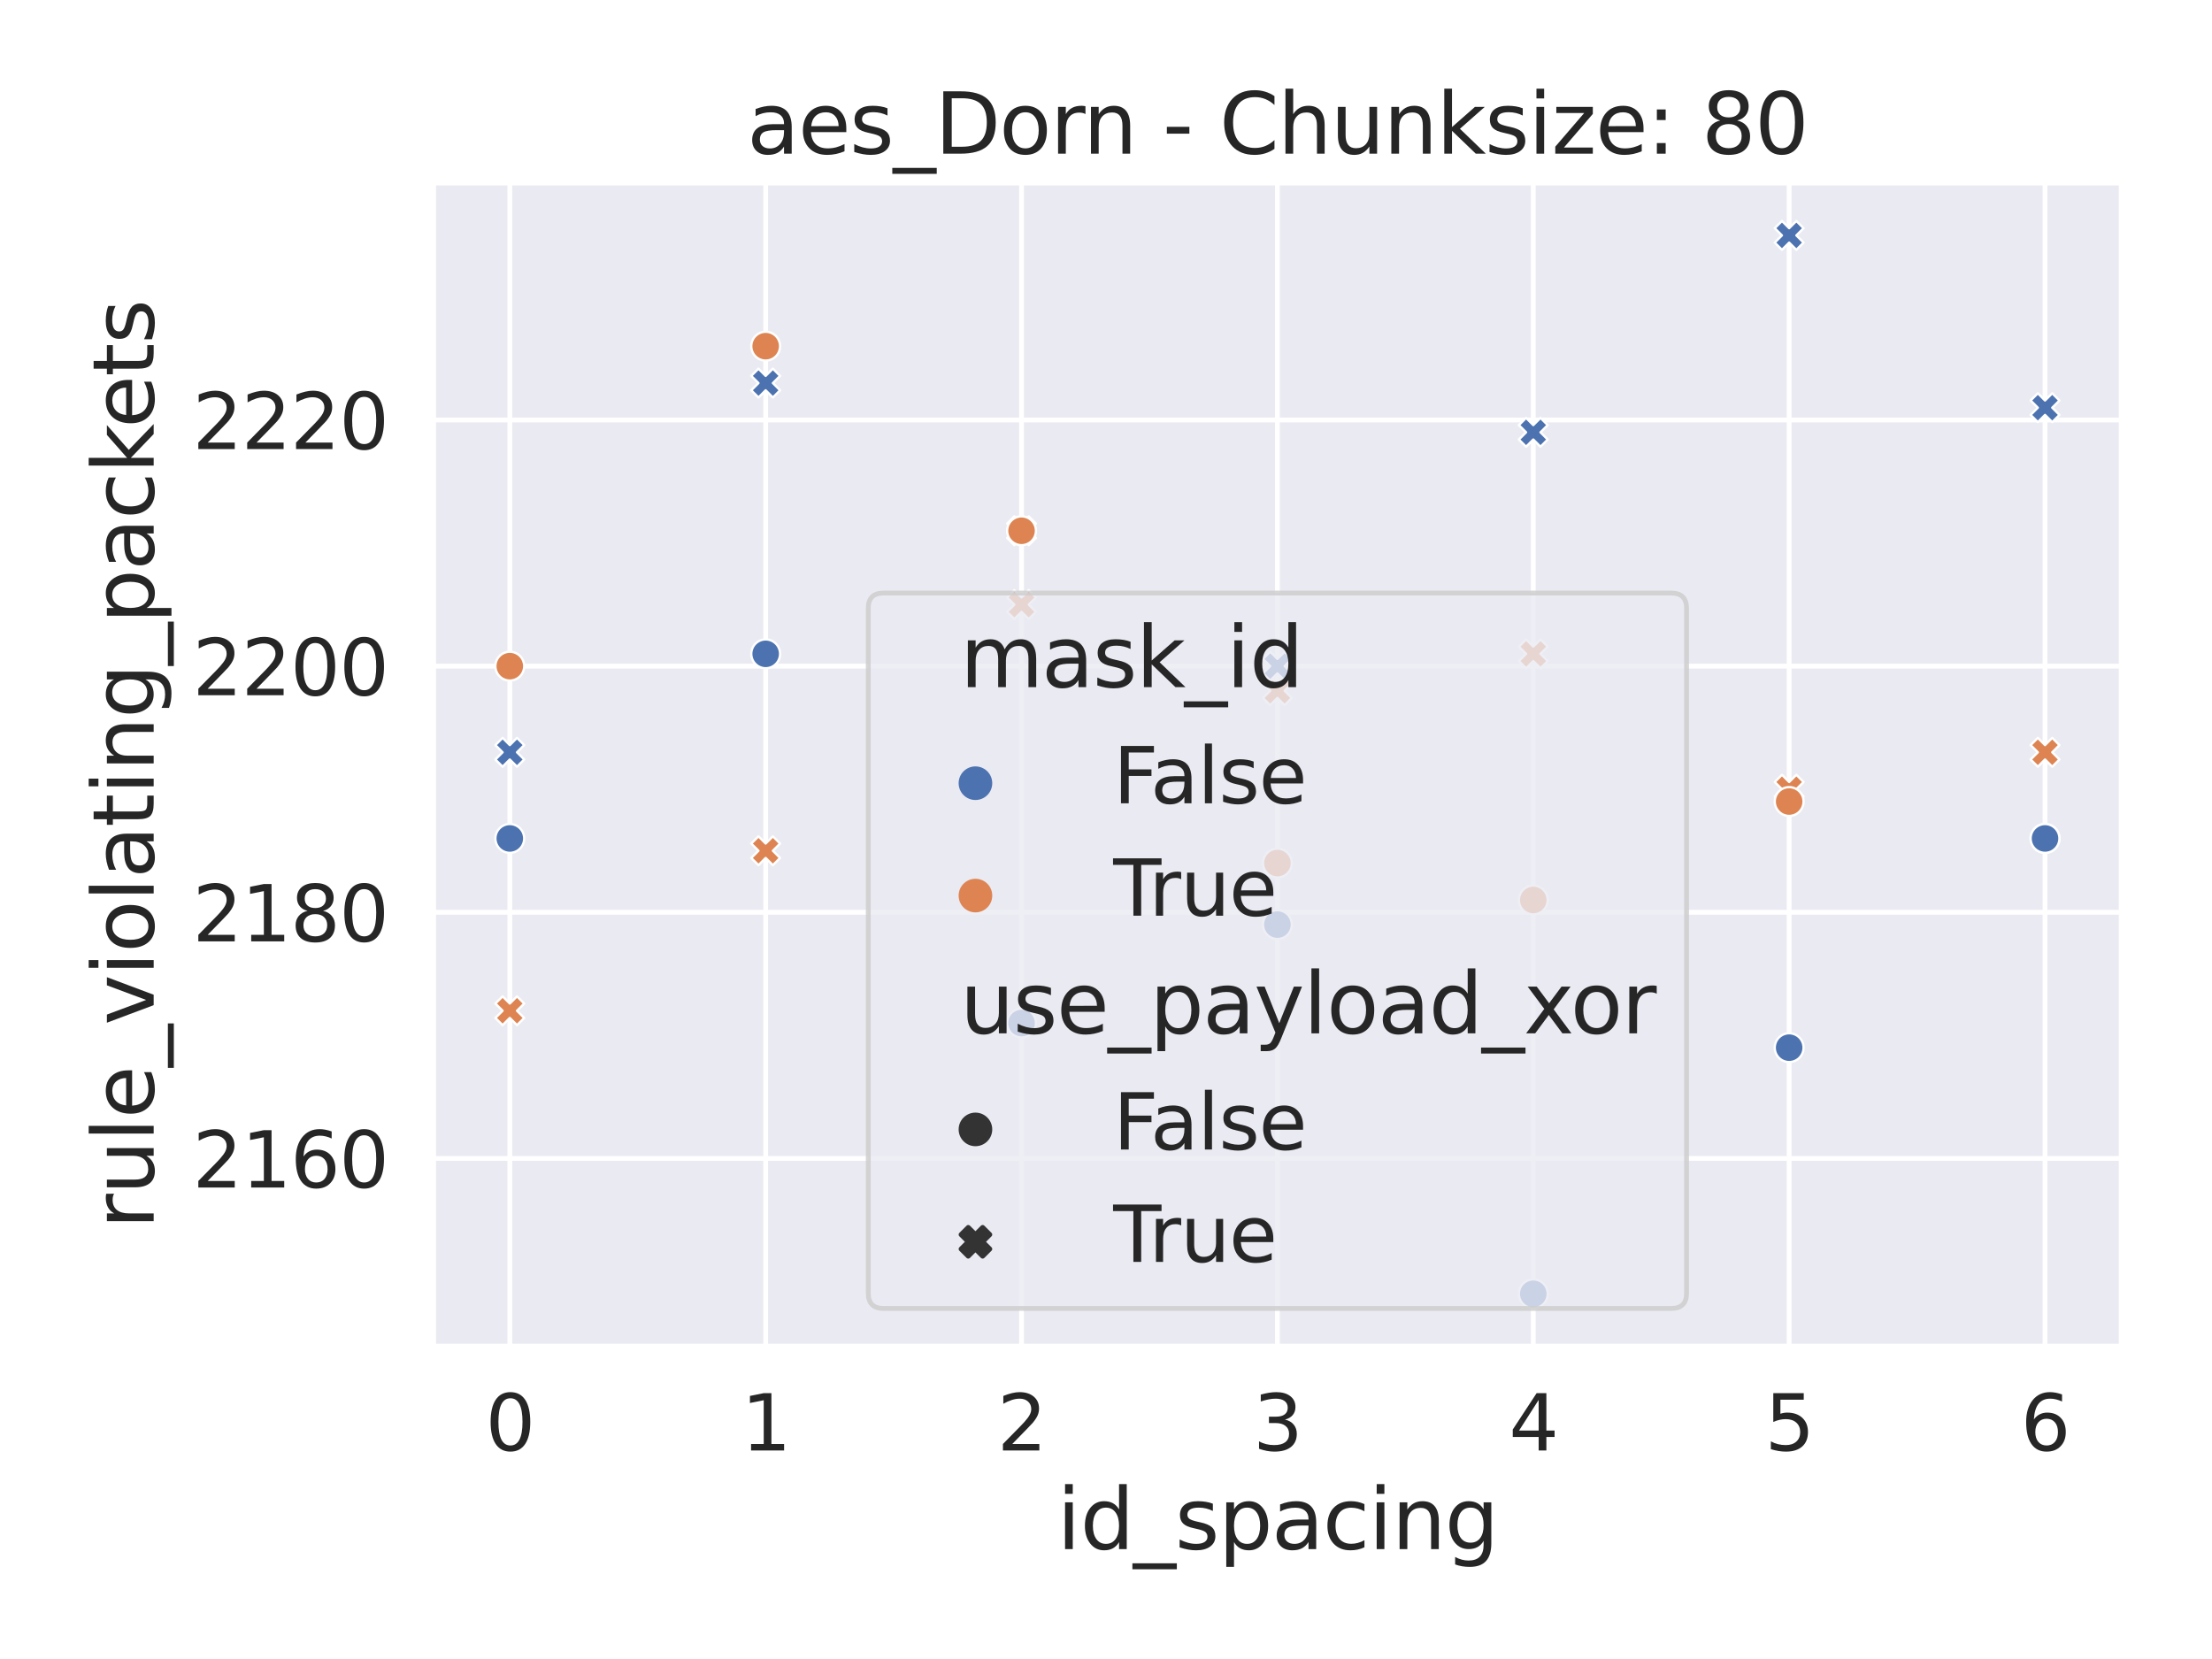 <?xml version="1.0" encoding="utf-8" standalone="no"?>
<!DOCTYPE svg PUBLIC "-//W3C//DTD SVG 1.1//EN"
  "http://www.w3.org/Graphics/SVG/1.1/DTD/svg11.dtd">
<svg xmlns:xlink="http://www.w3.org/1999/xlink" width="460.8pt" height="345.6pt" viewBox="0 0 460.8 345.6" xmlns="http://www.w3.org/2000/svg" version="1.1">
 <defs>
  <style type="text/css">*{stroke-linejoin: round; stroke-linecap: butt}</style>
 </defs>
 <g id="figure_1">
  <g id="patch_1">
   <path d="M 0 345.6 
L 460.8 345.6 
L 460.8 0 
L 0 0 
z
" style="fill: #ffffff"/>
  </g>
  <g id="axes_1">
   <g id="patch_2">
    <path d="M 90.209 280.548 
L 442.008 280.548 
L 442.008 38.013 
L 90.209 38.013 
z
" style="fill: #eaeaf2"/>
   </g>
   <g id="matplotlib.axis_1">
    <g id="xtick_1">
     <g id="line2d_1">
      <path d="M 106.2 280.548 
L 106.2 38.013 
" clip-path="url(#ped8fccaa23)" style="fill: none; stroke: #ffffff; stroke-linecap: round"/>
     </g>
     <g id="text_1">
      <!-- 0 -->
      <g style="fill: #262626" transform="translate(101.125 302.167) scale(0.16 -0.16)">
       <defs>
        <path id="DejaVuSans-30" d="M 2034 4250 
Q 1547 4250 1301 3770 
Q 1056 3291 1056 2328 
Q 1056 1369 1301 889 
Q 1547 409 2034 409 
Q 2525 409 2770 889 
Q 3016 1369 3016 2328 
Q 3016 3291 2770 3770 
Q 2525 4250 2034 4250 
z
M 2034 4750 
Q 2819 4750 3233 4129 
Q 3647 3509 3647 2328 
Q 3647 1150 3233 529 
Q 2819 -91 2034 -91 
Q 1250 -91 836 529 
Q 422 1150 422 2328 
Q 422 3509 836 4129 
Q 1250 4750 2034 4750 
z
" transform="scale(0.016)"/>
       </defs>
       <use xlink:href="#DejaVuSans-30"/>
      </g>
     </g>
    </g>
    <g id="xtick_2">
     <g id="line2d_2">
      <path d="M 159.502 280.548 
L 159.502 38.013 
" clip-path="url(#ped8fccaa23)" style="fill: none; stroke: #ffffff; stroke-linecap: round"/>
     </g>
     <g id="text_2">
      <!-- 1 -->
      <g style="fill: #262626" transform="translate(154.428 302.167) scale(0.16 -0.16)">
       <defs>
        <path id="DejaVuSans-31" d="M 794 531 
L 1825 531 
L 1825 4091 
L 703 3866 
L 703 4441 
L 1819 4666 
L 2450 4666 
L 2450 531 
L 3481 531 
L 3481 0 
L 794 0 
L 794 531 
z
" transform="scale(0.016)"/>
       </defs>
       <use xlink:href="#DejaVuSans-31"/>
      </g>
     </g>
    </g>
    <g id="xtick_3">
     <g id="line2d_3">
      <path d="M 212.805 280.548 
L 212.805 38.013 
" clip-path="url(#ped8fccaa23)" style="fill: none; stroke: #ffffff; stroke-linecap: round"/>
     </g>
     <g id="text_3">
      <!-- 2 -->
      <g style="fill: #262626" transform="translate(207.731 302.167) scale(0.16 -0.16)">
       <defs>
        <path id="DejaVuSans-32" d="M 1228 531 
L 3431 531 
L 3431 0 
L 469 0 
L 469 531 
Q 828 903 1448 1529 
Q 2069 2156 2228 2338 
Q 2531 2678 2651 2914 
Q 2772 3150 2772 3378 
Q 2772 3750 2511 3984 
Q 2250 4219 1831 4219 
Q 1534 4219 1204 4116 
Q 875 4013 500 3803 
L 500 4441 
Q 881 4594 1212 4672 
Q 1544 4750 1819 4750 
Q 2544 4750 2975 4387 
Q 3406 4025 3406 3419 
Q 3406 3131 3298 2873 
Q 3191 2616 2906 2266 
Q 2828 2175 2409 1742 
Q 1991 1309 1228 531 
z
" transform="scale(0.016)"/>
       </defs>
       <use xlink:href="#DejaVuSans-32"/>
      </g>
     </g>
    </g>
    <g id="xtick_4">
     <g id="line2d_4">
      <path d="M 266.108 280.548 
L 266.108 38.013 
" clip-path="url(#ped8fccaa23)" style="fill: none; stroke: #ffffff; stroke-linecap: round"/>
     </g>
     <g id="text_4">
      <!-- 3 -->
      <g style="fill: #262626" transform="translate(261.034 302.167) scale(0.16 -0.16)">
       <defs>
        <path id="DejaVuSans-33" d="M 2597 2516 
Q 3050 2419 3304 2112 
Q 3559 1806 3559 1356 
Q 3559 666 3084 287 
Q 2609 -91 1734 -91 
Q 1441 -91 1130 -33 
Q 819 25 488 141 
L 488 750 
Q 750 597 1062 519 
Q 1375 441 1716 441 
Q 2309 441 2620 675 
Q 2931 909 2931 1356 
Q 2931 1769 2642 2001 
Q 2353 2234 1838 2234 
L 1294 2234 
L 1294 2753 
L 1863 2753 
Q 2328 2753 2575 2939 
Q 2822 3125 2822 3475 
Q 2822 3834 2567 4026 
Q 2313 4219 1838 4219 
Q 1578 4219 1281 4162 
Q 984 4106 628 3988 
L 628 4550 
Q 988 4650 1302 4700 
Q 1616 4750 1894 4750 
Q 2613 4750 3031 4423 
Q 3450 4097 3450 3541 
Q 3450 3153 3228 2886 
Q 3006 2619 2597 2516 
z
" transform="scale(0.016)"/>
       </defs>
       <use xlink:href="#DejaVuSans-33"/>
      </g>
     </g>
    </g>
    <g id="xtick_5">
     <g id="line2d_5">
      <path d="M 319.411 280.548 
L 319.411 38.013 
" clip-path="url(#ped8fccaa23)" style="fill: none; stroke: #ffffff; stroke-linecap: round"/>
     </g>
     <g id="text_5">
      <!-- 4 -->
      <g style="fill: #262626" transform="translate(314.337 302.167) scale(0.16 -0.16)">
       <defs>
        <path id="DejaVuSans-34" d="M 2419 4116 
L 825 1625 
L 2419 1625 
L 2419 4116 
z
M 2253 4666 
L 3047 4666 
L 3047 1625 
L 3713 1625 
L 3713 1100 
L 3047 1100 
L 3047 0 
L 2419 0 
L 2419 1100 
L 313 1100 
L 313 1709 
L 2253 4666 
z
" transform="scale(0.016)"/>
       </defs>
       <use xlink:href="#DejaVuSans-34"/>
      </g>
     </g>
    </g>
    <g id="xtick_6">
     <g id="line2d_6">
      <path d="M 372.714 280.548 
L 372.714 38.013 
" clip-path="url(#ped8fccaa23)" style="fill: none; stroke: #ffffff; stroke-linecap: round"/>
     </g>
     <g id="text_6">
      <!-- 5 -->
      <g style="fill: #262626" transform="translate(367.64 302.167) scale(0.16 -0.16)">
       <defs>
        <path id="DejaVuSans-35" d="M 691 4666 
L 3169 4666 
L 3169 4134 
L 1269 4134 
L 1269 2991 
Q 1406 3038 1543 3061 
Q 1681 3084 1819 3084 
Q 2600 3084 3056 2656 
Q 3513 2228 3513 1497 
Q 3513 744 3044 326 
Q 2575 -91 1722 -91 
Q 1428 -91 1123 -41 
Q 819 9 494 109 
L 494 744 
Q 775 591 1075 516 
Q 1375 441 1709 441 
Q 2250 441 2565 725 
Q 2881 1009 2881 1497 
Q 2881 1984 2565 2268 
Q 2250 2553 1709 2553 
Q 1456 2553 1204 2497 
Q 953 2441 691 2322 
L 691 4666 
z
" transform="scale(0.016)"/>
       </defs>
       <use xlink:href="#DejaVuSans-35"/>
      </g>
     </g>
    </g>
    <g id="xtick_7">
     <g id="line2d_7">
      <path d="M 426.017 280.548 
L 426.017 38.013 
" clip-path="url(#ped8fccaa23)" style="fill: none; stroke: #ffffff; stroke-linecap: round"/>
     </g>
     <g id="text_7">
      <!-- 6 -->
      <g style="fill: #262626" transform="translate(420.943 302.167) scale(0.16 -0.16)">
       <defs>
        <path id="DejaVuSans-36" d="M 2113 2584 
Q 1688 2584 1439 2293 
Q 1191 2003 1191 1497 
Q 1191 994 1439 701 
Q 1688 409 2113 409 
Q 2538 409 2786 701 
Q 3034 994 3034 1497 
Q 3034 2003 2786 2293 
Q 2538 2584 2113 2584 
z
M 3366 4563 
L 3366 3988 
Q 3128 4100 2886 4159 
Q 2644 4219 2406 4219 
Q 1781 4219 1451 3797 
Q 1122 3375 1075 2522 
Q 1259 2794 1537 2939 
Q 1816 3084 2150 3084 
Q 2853 3084 3261 2657 
Q 3669 2231 3669 1497 
Q 3669 778 3244 343 
Q 2819 -91 2113 -91 
Q 1303 -91 875 529 
Q 447 1150 447 2328 
Q 447 3434 972 4092 
Q 1497 4750 2381 4750 
Q 2619 4750 2861 4703 
Q 3103 4656 3366 4563 
z
" transform="scale(0.016)"/>
       </defs>
       <use xlink:href="#DejaVuSans-36"/>
      </g>
     </g>
    </g>
    <g id="text_8">
     <!-- id_spacing -->
     <g style="fill: #262626" transform="translate(220.194 322.705) scale(0.174 -0.174)">
      <defs>
       <path id="DejaVuSans-69" d="M 603 3500 
L 1178 3500 
L 1178 0 
L 603 0 
L 603 3500 
z
M 603 4863 
L 1178 4863 
L 1178 4134 
L 603 4134 
L 603 4863 
z
" transform="scale(0.016)"/>
       <path id="DejaVuSans-64" d="M 2906 2969 
L 2906 4863 
L 3481 4863 
L 3481 0 
L 2906 0 
L 2906 525 
Q 2725 213 2448 61 
Q 2172 -91 1784 -91 
Q 1150 -91 751 415 
Q 353 922 353 1747 
Q 353 2572 751 3078 
Q 1150 3584 1784 3584 
Q 2172 3584 2448 3432 
Q 2725 3281 2906 2969 
z
M 947 1747 
Q 947 1113 1208 752 
Q 1469 391 1925 391 
Q 2381 391 2643 752 
Q 2906 1113 2906 1747 
Q 2906 2381 2643 2742 
Q 2381 3103 1925 3103 
Q 1469 3103 1208 2742 
Q 947 2381 947 1747 
z
" transform="scale(0.016)"/>
       <path id="DejaVuSans-5f" d="M 3263 -1063 
L 3263 -1509 
L -63 -1509 
L -63 -1063 
L 3263 -1063 
z
" transform="scale(0.016)"/>
       <path id="DejaVuSans-73" d="M 2834 3397 
L 2834 2853 
Q 2591 2978 2328 3040 
Q 2066 3103 1784 3103 
Q 1356 3103 1142 2972 
Q 928 2841 928 2578 
Q 928 2378 1081 2264 
Q 1234 2150 1697 2047 
L 1894 2003 
Q 2506 1872 2764 1633 
Q 3022 1394 3022 966 
Q 3022 478 2636 193 
Q 2250 -91 1575 -91 
Q 1294 -91 989 -36 
Q 684 19 347 128 
L 347 722 
Q 666 556 975 473 
Q 1284 391 1588 391 
Q 1994 391 2212 530 
Q 2431 669 2431 922 
Q 2431 1156 2273 1281 
Q 2116 1406 1581 1522 
L 1381 1569 
Q 847 1681 609 1914 
Q 372 2147 372 2553 
Q 372 3047 722 3315 
Q 1072 3584 1716 3584 
Q 2034 3584 2315 3537 
Q 2597 3491 2834 3397 
z
" transform="scale(0.016)"/>
       <path id="DejaVuSans-70" d="M 1159 525 
L 1159 -1331 
L 581 -1331 
L 581 3500 
L 1159 3500 
L 1159 2969 
Q 1341 3281 1617 3432 
Q 1894 3584 2278 3584 
Q 2916 3584 3314 3078 
Q 3713 2572 3713 1747 
Q 3713 922 3314 415 
Q 2916 -91 2278 -91 
Q 1894 -91 1617 61 
Q 1341 213 1159 525 
z
M 3116 1747 
Q 3116 2381 2855 2742 
Q 2594 3103 2138 3103 
Q 1681 3103 1420 2742 
Q 1159 2381 1159 1747 
Q 1159 1113 1420 752 
Q 1681 391 2138 391 
Q 2594 391 2855 752 
Q 3116 1113 3116 1747 
z
" transform="scale(0.016)"/>
       <path id="DejaVuSans-61" d="M 2194 1759 
Q 1497 1759 1228 1600 
Q 959 1441 959 1056 
Q 959 750 1161 570 
Q 1363 391 1709 391 
Q 2188 391 2477 730 
Q 2766 1069 2766 1631 
L 2766 1759 
L 2194 1759 
z
M 3341 1997 
L 3341 0 
L 2766 0 
L 2766 531 
Q 2569 213 2275 61 
Q 1981 -91 1556 -91 
Q 1019 -91 701 211 
Q 384 513 384 1019 
Q 384 1609 779 1909 
Q 1175 2209 1959 2209 
L 2766 2209 
L 2766 2266 
Q 2766 2663 2505 2880 
Q 2244 3097 1772 3097 
Q 1472 3097 1187 3025 
Q 903 2953 641 2809 
L 641 3341 
Q 956 3463 1253 3523 
Q 1550 3584 1831 3584 
Q 2591 3584 2966 3190 
Q 3341 2797 3341 1997 
z
" transform="scale(0.016)"/>
       <path id="DejaVuSans-63" d="M 3122 3366 
L 3122 2828 
Q 2878 2963 2633 3030 
Q 2388 3097 2138 3097 
Q 1578 3097 1268 2742 
Q 959 2388 959 1747 
Q 959 1106 1268 751 
Q 1578 397 2138 397 
Q 2388 397 2633 464 
Q 2878 531 3122 666 
L 3122 134 
Q 2881 22 2623 -34 
Q 2366 -91 2075 -91 
Q 1284 -91 818 406 
Q 353 903 353 1747 
Q 353 2603 823 3093 
Q 1294 3584 2113 3584 
Q 2378 3584 2631 3529 
Q 2884 3475 3122 3366 
z
" transform="scale(0.016)"/>
       <path id="DejaVuSans-6e" d="M 3513 2113 
L 3513 0 
L 2938 0 
L 2938 2094 
Q 2938 2591 2744 2837 
Q 2550 3084 2163 3084 
Q 1697 3084 1428 2787 
Q 1159 2491 1159 1978 
L 1159 0 
L 581 0 
L 581 3500 
L 1159 3500 
L 1159 2956 
Q 1366 3272 1645 3428 
Q 1925 3584 2291 3584 
Q 2894 3584 3203 3211 
Q 3513 2838 3513 2113 
z
" transform="scale(0.016)"/>
       <path id="DejaVuSans-67" d="M 2906 1791 
Q 2906 2416 2648 2759 
Q 2391 3103 1925 3103 
Q 1463 3103 1205 2759 
Q 947 2416 947 1791 
Q 947 1169 1205 825 
Q 1463 481 1925 481 
Q 2391 481 2648 825 
Q 2906 1169 2906 1791 
z
M 3481 434 
Q 3481 -459 3084 -895 
Q 2688 -1331 1869 -1331 
Q 1566 -1331 1297 -1286 
Q 1028 -1241 775 -1147 
L 775 -588 
Q 1028 -725 1275 -790 
Q 1522 -856 1778 -856 
Q 2344 -856 2625 -561 
Q 2906 -266 2906 331 
L 2906 616 
Q 2728 306 2450 153 
Q 2172 0 1784 0 
Q 1141 0 747 490 
Q 353 981 353 1791 
Q 353 2603 747 3093 
Q 1141 3584 1784 3584 
Q 2172 3584 2450 3431 
Q 2728 3278 2906 2969 
L 2906 3500 
L 3481 3500 
L 3481 434 
z
" transform="scale(0.016)"/>
      </defs>
      <use xlink:href="#DejaVuSans-69"/>
      <use xlink:href="#DejaVuSans-64" x="27.783"/>
      <use xlink:href="#DejaVuSans-5f" x="91.26"/>
      <use xlink:href="#DejaVuSans-73" x="141.26"/>
      <use xlink:href="#DejaVuSans-70" x="193.359"/>
      <use xlink:href="#DejaVuSans-61" x="256.836"/>
      <use xlink:href="#DejaVuSans-63" x="318.115"/>
      <use xlink:href="#DejaVuSans-69" x="373.096"/>
      <use xlink:href="#DejaVuSans-6e" x="400.879"/>
      <use xlink:href="#DejaVuSans-67" x="464.258"/>
     </g>
    </g>
   </g>
   <g id="matplotlib.axis_2">
    <g id="ytick_1">
     <g id="line2d_8">
      <path d="M 90.209 241.322 
L 442.008 241.322 
" clip-path="url(#ped8fccaa23)" style="fill: none; stroke: #ffffff; stroke-linecap: round"/>
     </g>
     <g id="text_9">
      <!-- 2160 -->
      <g style="fill: #262626" transform="translate(40.116 247.381) scale(0.16 -0.16)">
       <use xlink:href="#DejaVuSans-32"/>
       <use xlink:href="#DejaVuSans-31" x="63.623"/>
       <use xlink:href="#DejaVuSans-36" x="127.246"/>
       <use xlink:href="#DejaVuSans-30" x="190.869"/>
      </g>
     </g>
    </g>
    <g id="ytick_2">
     <g id="line2d_9">
      <path d="M 90.209 190.046 
L 442.008 190.046 
" clip-path="url(#ped8fccaa23)" style="fill: none; stroke: #ffffff; stroke-linecap: round"/>
     </g>
     <g id="text_10">
      <!-- 2180 -->
      <g style="fill: #262626" transform="translate(40.116 196.106) scale(0.16 -0.16)">
       <defs>
        <path id="DejaVuSans-38" d="M 2034 2216 
Q 1584 2216 1326 1975 
Q 1069 1734 1069 1313 
Q 1069 891 1326 650 
Q 1584 409 2034 409 
Q 2484 409 2743 651 
Q 3003 894 3003 1313 
Q 3003 1734 2745 1975 
Q 2488 2216 2034 2216 
z
M 1403 2484 
Q 997 2584 770 2862 
Q 544 3141 544 3541 
Q 544 4100 942 4425 
Q 1341 4750 2034 4750 
Q 2731 4750 3128 4425 
Q 3525 4100 3525 3541 
Q 3525 3141 3298 2862 
Q 3072 2584 2669 2484 
Q 3125 2378 3379 2068 
Q 3634 1759 3634 1313 
Q 3634 634 3220 271 
Q 2806 -91 2034 -91 
Q 1263 -91 848 271 
Q 434 634 434 1313 
Q 434 1759 690 2068 
Q 947 2378 1403 2484 
z
M 1172 3481 
Q 1172 3119 1398 2916 
Q 1625 2713 2034 2713 
Q 2441 2713 2670 2916 
Q 2900 3119 2900 3481 
Q 2900 3844 2670 4047 
Q 2441 4250 2034 4250 
Q 1625 4250 1398 4047 
Q 1172 3844 1172 3481 
z
" transform="scale(0.016)"/>
       </defs>
       <use xlink:href="#DejaVuSans-32"/>
       <use xlink:href="#DejaVuSans-31" x="63.623"/>
       <use xlink:href="#DejaVuSans-38" x="127.246"/>
       <use xlink:href="#DejaVuSans-30" x="190.869"/>
      </g>
     </g>
    </g>
    <g id="ytick_3">
     <g id="line2d_10">
      <path d="M 90.209 138.77 
L 442.008 138.77 
" clip-path="url(#ped8fccaa23)" style="fill: none; stroke: #ffffff; stroke-linecap: round"/>
     </g>
     <g id="text_11">
      <!-- 2200 -->
      <g style="fill: #262626" transform="translate(40.116 144.83) scale(0.16 -0.16)">
       <use xlink:href="#DejaVuSans-32"/>
       <use xlink:href="#DejaVuSans-32" x="63.623"/>
       <use xlink:href="#DejaVuSans-30" x="127.246"/>
       <use xlink:href="#DejaVuSans-30" x="190.869"/>
      </g>
     </g>
    </g>
    <g id="ytick_4">
     <g id="line2d_11">
      <path d="M 90.209 87.494 
L 442.008 87.494 
" clip-path="url(#ped8fccaa23)" style="fill: none; stroke: #ffffff; stroke-linecap: round"/>
     </g>
     <g id="text_12">
      <!-- 2220 -->
      <g style="fill: #262626" transform="translate(40.116 93.554) scale(0.16 -0.16)">
       <use xlink:href="#DejaVuSans-32"/>
       <use xlink:href="#DejaVuSans-32" x="63.623"/>
       <use xlink:href="#DejaVuSans-32" x="127.246"/>
       <use xlink:href="#DejaVuSans-30" x="190.869"/>
      </g>
     </g>
    </g>
    <g id="text_13">
     <!-- rule_violating_packets -->
     <g style="fill: #262626" transform="translate(32.013 256) rotate(-90) scale(0.174 -0.174)">
      <defs>
       <path id="DejaVuSans-72" d="M 2631 2963 
Q 2534 3019 2420 3045 
Q 2306 3072 2169 3072 
Q 1681 3072 1420 2755 
Q 1159 2438 1159 1844 
L 1159 0 
L 581 0 
L 581 3500 
L 1159 3500 
L 1159 2956 
Q 1341 3275 1631 3429 
Q 1922 3584 2338 3584 
Q 2397 3584 2469 3576 
Q 2541 3569 2628 3553 
L 2631 2963 
z
" transform="scale(0.016)"/>
       <path id="DejaVuSans-75" d="M 544 1381 
L 544 3500 
L 1119 3500 
L 1119 1403 
Q 1119 906 1312 657 
Q 1506 409 1894 409 
Q 2359 409 2629 706 
Q 2900 1003 2900 1516 
L 2900 3500 
L 3475 3500 
L 3475 0 
L 2900 0 
L 2900 538 
Q 2691 219 2414 64 
Q 2138 -91 1772 -91 
Q 1169 -91 856 284 
Q 544 659 544 1381 
z
M 1991 3584 
L 1991 3584 
z
" transform="scale(0.016)"/>
       <path id="DejaVuSans-6c" d="M 603 4863 
L 1178 4863 
L 1178 0 
L 603 0 
L 603 4863 
z
" transform="scale(0.016)"/>
       <path id="DejaVuSans-65" d="M 3597 1894 
L 3597 1613 
L 953 1613 
Q 991 1019 1311 708 
Q 1631 397 2203 397 
Q 2534 397 2845 478 
Q 3156 559 3463 722 
L 3463 178 
Q 3153 47 2828 -22 
Q 2503 -91 2169 -91 
Q 1331 -91 842 396 
Q 353 884 353 1716 
Q 353 2575 817 3079 
Q 1281 3584 2069 3584 
Q 2775 3584 3186 3129 
Q 3597 2675 3597 1894 
z
M 3022 2063 
Q 3016 2534 2758 2815 
Q 2500 3097 2075 3097 
Q 1594 3097 1305 2825 
Q 1016 2553 972 2059 
L 3022 2063 
z
" transform="scale(0.016)"/>
       <path id="DejaVuSans-76" d="M 191 3500 
L 800 3500 
L 1894 563 
L 2988 3500 
L 3597 3500 
L 2284 0 
L 1503 0 
L 191 3500 
z
" transform="scale(0.016)"/>
       <path id="DejaVuSans-6f" d="M 1959 3097 
Q 1497 3097 1228 2736 
Q 959 2375 959 1747 
Q 959 1119 1226 758 
Q 1494 397 1959 397 
Q 2419 397 2687 759 
Q 2956 1122 2956 1747 
Q 2956 2369 2687 2733 
Q 2419 3097 1959 3097 
z
M 1959 3584 
Q 2709 3584 3137 3096 
Q 3566 2609 3566 1747 
Q 3566 888 3137 398 
Q 2709 -91 1959 -91 
Q 1206 -91 779 398 
Q 353 888 353 1747 
Q 353 2609 779 3096 
Q 1206 3584 1959 3584 
z
" transform="scale(0.016)"/>
       <path id="DejaVuSans-74" d="M 1172 4494 
L 1172 3500 
L 2356 3500 
L 2356 3053 
L 1172 3053 
L 1172 1153 
Q 1172 725 1289 603 
Q 1406 481 1766 481 
L 2356 481 
L 2356 0 
L 1766 0 
Q 1100 0 847 248 
Q 594 497 594 1153 
L 594 3053 
L 172 3053 
L 172 3500 
L 594 3500 
L 594 4494 
L 1172 4494 
z
" transform="scale(0.016)"/>
       <path id="DejaVuSans-6b" d="M 581 4863 
L 1159 4863 
L 1159 1991 
L 2875 3500 
L 3609 3500 
L 1753 1863 
L 3688 0 
L 2938 0 
L 1159 1709 
L 1159 0 
L 581 0 
L 581 4863 
z
" transform="scale(0.016)"/>
      </defs>
      <use xlink:href="#DejaVuSans-72"/>
      <use xlink:href="#DejaVuSans-75" x="41.113"/>
      <use xlink:href="#DejaVuSans-6c" x="104.492"/>
      <use xlink:href="#DejaVuSans-65" x="132.275"/>
      <use xlink:href="#DejaVuSans-5f" x="193.799"/>
      <use xlink:href="#DejaVuSans-76" x="243.799"/>
      <use xlink:href="#DejaVuSans-69" x="302.979"/>
      <use xlink:href="#DejaVuSans-6f" x="330.762"/>
      <use xlink:href="#DejaVuSans-6c" x="391.943"/>
      <use xlink:href="#DejaVuSans-61" x="419.727"/>
      <use xlink:href="#DejaVuSans-74" x="481.006"/>
      <use xlink:href="#DejaVuSans-69" x="520.215"/>
      <use xlink:href="#DejaVuSans-6e" x="547.998"/>
      <use xlink:href="#DejaVuSans-67" x="611.377"/>
      <use xlink:href="#DejaVuSans-5f" x="674.854"/>
      <use xlink:href="#DejaVuSans-70" x="724.854"/>
      <use xlink:href="#DejaVuSans-61" x="788.33"/>
      <use xlink:href="#DejaVuSans-63" x="849.609"/>
      <use xlink:href="#DejaVuSans-6b" x="904.59"/>
      <use xlink:href="#DejaVuSans-65" x="958.875"/>
      <use xlink:href="#DejaVuSans-74" x="1020.398"/>
      <use xlink:href="#DejaVuSans-73" x="1059.607"/>
     </g>
    </g>
   </g>
   <g id="PathCollection_1">
    <path d="M 104.7 213.556 
L 106.2 212.056 
L 107.7 213.556 
L 109.2 212.056 
L 107.7 210.556 
L 109.2 209.056 
L 107.7 207.556 
L 106.2 209.056 
L 104.7 207.556 
L 103.2 209.056 
L 104.7 210.556 
L 103.2 212.056 
z
" clip-path="url(#ped8fccaa23)" style="fill: #dd8452; stroke: #ffffff; stroke-width: 0.48"/>
    <path d="M 104.7 159.717 
L 106.2 158.217 
L 107.7 159.717 
L 109.2 158.217 
L 107.7 156.717 
L 109.2 155.217 
L 107.7 153.717 
L 106.2 155.217 
L 104.7 153.717 
L 103.2 155.217 
L 104.7 156.717 
L 103.2 158.217 
z
" clip-path="url(#ped8fccaa23)" style="fill: #4c72b0; stroke: #ffffff; stroke-width: 0.48"/>
    <path d="M 106.2 141.77 
C 106.995 141.77 107.758 141.454 108.321 140.891 
C 108.883 140.329 109.2 139.566 109.2 138.77 
C 109.2 137.974 108.883 137.211 108.321 136.649 
C 107.758 136.086 106.995 135.77 106.2 135.77 
C 105.404 135.77 104.641 136.086 104.078 136.649 
C 103.516 137.211 103.2 137.974 103.2 138.77 
C 103.2 139.566 103.516 140.329 104.078 140.891 
C 104.641 141.454 105.404 141.77 106.2 141.77 
z
" clip-path="url(#ped8fccaa23)" style="fill: #dd8452; stroke: #ffffff; stroke-width: 0.48"/>
    <path d="M 106.2 177.663 
C 106.995 177.663 107.758 177.347 108.321 176.784 
C 108.883 176.222 109.2 175.459 109.2 174.663 
C 109.2 173.868 108.883 173.104 108.321 172.542 
C 107.758 171.979 106.995 171.663 106.2 171.663 
C 105.404 171.663 104.641 171.979 104.078 172.542 
C 103.516 173.104 103.2 173.868 103.2 174.663 
C 103.2 175.459 103.516 176.222 104.078 176.784 
C 104.641 177.347 105.404 177.663 106.2 177.663 
z
" clip-path="url(#ped8fccaa23)" style="fill: #4c72b0; stroke: #ffffff; stroke-width: 0.48"/>
    <path d="M 158.002 180.227 
L 159.502 178.727 
L 161.002 180.227 
L 162.502 178.727 
L 161.002 177.227 
L 162.502 175.727 
L 161.002 174.227 
L 159.502 175.727 
L 158.002 174.227 
L 156.502 175.727 
L 158.002 177.227 
L 156.502 178.727 
z
" clip-path="url(#ped8fccaa23)" style="fill: #dd8452; stroke: #ffffff; stroke-width: 0.48"/>
    <path d="M 158.002 82.803 
L 159.502 81.303 
L 161.002 82.803 
L 162.502 81.303 
L 161.002 79.803 
L 162.502 78.303 
L 161.002 76.803 
L 159.502 78.303 
L 158.002 76.803 
L 156.502 78.303 
L 158.002 79.803 
L 156.502 81.303 
z
" clip-path="url(#ped8fccaa23)" style="fill: #4c72b0; stroke: #ffffff; stroke-width: 0.48"/>
    <path d="M 159.502 75.112 
C 160.298 75.112 161.061 74.796 161.624 74.233 
C 162.186 73.67 162.502 72.907 162.502 72.112 
C 162.502 71.316 162.186 70.553 161.624 69.99 
C 161.061 69.428 160.298 69.112 159.502 69.112 
C 158.707 69.112 157.944 69.428 157.381 69.99 
C 156.819 70.553 156.502 71.316 156.502 72.112 
C 156.502 72.907 156.819 73.67 157.381 74.233 
C 157.944 74.796 158.707 75.112 159.502 75.112 
z
" clip-path="url(#ped8fccaa23)" style="fill: #dd8452; stroke: #ffffff; stroke-width: 0.48"/>
    <path d="M 159.502 139.206 
C 160.298 139.206 161.061 138.89 161.624 138.328 
C 162.186 137.765 162.502 137.002 162.502 136.206 
C 162.502 135.411 162.186 134.648 161.624 134.085 
C 161.061 133.522 160.298 133.206 159.502 133.206 
C 158.707 133.206 157.944 133.522 157.381 134.085 
C 156.819 134.648 156.502 135.411 156.502 136.206 
C 156.502 137.002 156.819 137.765 157.381 138.328 
C 157.944 138.89 158.707 139.206 159.502 139.206 
z
" clip-path="url(#ped8fccaa23)" style="fill: #4c72b0; stroke: #ffffff; stroke-width: 0.48"/>
    <path d="M 211.305 128.951 
L 212.805 127.451 
L 214.305 128.951 
L 215.805 127.451 
L 214.305 125.951 
L 215.805 124.451 
L 214.305 122.951 
L 212.805 124.451 
L 211.305 122.951 
L 209.805 124.451 
L 211.305 125.951 
L 209.805 127.451 
z
" clip-path="url(#ped8fccaa23)" style="fill: #dd8452; stroke: #ffffff; stroke-width: 0.48"/>
    <path d="M 211.305 113.568 
L 212.805 112.068 
L 214.305 113.568 
L 215.805 112.068 
L 214.305 110.568 
L 215.805 109.068 
L 214.305 107.568 
L 212.805 109.068 
L 211.305 107.568 
L 209.805 109.068 
L 211.305 110.568 
L 209.805 112.068 
z
" clip-path="url(#ped8fccaa23)" style="fill: #4c72b0; stroke: #ffffff; stroke-width: 0.48"/>
    <path d="M 212.805 113.568 
C 213.601 113.568 214.364 113.252 214.927 112.69 
C 215.489 112.127 215.805 111.364 215.805 110.568 
C 215.805 109.773 215.489 109.01 214.927 108.447 
C 214.364 107.885 213.601 107.568 212.805 107.568 
C 212.01 107.568 211.247 107.885 210.684 108.447 
C 210.121 109.01 209.805 109.773 209.805 110.568 
C 209.805 111.364 210.121 112.127 210.684 112.69 
C 211.247 113.252 212.01 113.568 212.805 113.568 
z
" clip-path="url(#ped8fccaa23)" style="fill: #dd8452; stroke: #ffffff; stroke-width: 0.48"/>
    <path d="M 212.805 216.12 
C 213.601 216.12 214.364 215.804 214.927 215.241 
C 215.489 214.679 215.805 213.916 215.805 213.12 
C 215.805 212.324 215.489 211.561 214.927 210.999 
C 214.364 210.436 213.601 210.12 212.805 210.12 
C 212.01 210.12 211.247 210.436 210.684 210.999 
C 210.121 211.561 209.805 212.324 209.805 213.12 
C 209.805 213.916 210.121 214.679 210.684 215.241 
C 211.247 215.804 212.01 216.12 212.805 216.12 
z
" clip-path="url(#ped8fccaa23)" style="fill: #4c72b0; stroke: #ffffff; stroke-width: 0.48"/>
    <path d="M 264.608 146.898 
L 266.108 145.398 
L 267.608 146.898 
L 269.108 145.398 
L 267.608 143.898 
L 269.108 142.398 
L 267.608 140.898 
L 266.108 142.398 
L 264.608 140.898 
L 263.108 142.398 
L 264.608 143.898 
L 263.108 145.398 
z
" clip-path="url(#ped8fccaa23)" style="fill: #dd8452; stroke: #ffffff; stroke-width: 0.48"/>
    <path d="M 264.608 141.77 
L 266.108 140.27 
L 267.608 141.77 
L 269.108 140.27 
L 267.608 138.77 
L 269.108 137.27 
L 267.608 135.77 
L 266.108 137.27 
L 264.608 135.77 
L 263.108 137.27 
L 264.608 138.77 
L 263.108 140.27 
z
" clip-path="url(#ped8fccaa23)" style="fill: #4c72b0; stroke: #ffffff; stroke-width: 0.48"/>
    <path d="M 266.108 182.791 
C 266.904 182.791 267.667 182.475 268.23 181.912 
C 268.792 181.349 269.108 180.586 269.108 179.791 
C 269.108 178.995 268.792 178.232 268.23 177.669 
C 267.667 177.107 266.904 176.791 266.108 176.791 
C 265.313 176.791 264.55 177.107 263.987 177.669 
C 263.424 178.232 263.108 178.995 263.108 179.791 
C 263.108 180.586 263.424 181.349 263.987 181.912 
C 264.55 182.475 265.313 182.791 266.108 182.791 
z
" clip-path="url(#ped8fccaa23)" style="fill: #dd8452; stroke: #ffffff; stroke-width: 0.48"/>
    <path d="M 266.108 195.61 
C 266.904 195.61 267.667 195.294 268.23 194.731 
C 268.792 194.168 269.108 193.405 269.108 192.61 
C 269.108 191.814 268.792 191.051 268.23 190.488 
C 267.667 189.926 266.904 189.61 266.108 189.61 
C 265.313 189.61 264.55 189.926 263.987 190.488 
C 263.424 191.051 263.108 191.814 263.108 192.61 
C 263.108 193.405 263.424 194.168 263.987 194.731 
C 264.55 195.294 265.313 195.61 266.108 195.61 
z
" clip-path="url(#ped8fccaa23)" style="fill: #4c72b0; stroke: #ffffff; stroke-width: 0.48"/>
    <path d="M 317.911 139.206 
L 319.411 137.706 
L 320.911 139.206 
L 322.411 137.706 
L 320.911 136.206 
L 322.411 134.706 
L 320.911 133.206 
L 319.411 134.706 
L 317.911 133.206 
L 316.411 134.706 
L 317.911 136.206 
L 316.411 137.706 
z
" clip-path="url(#ped8fccaa23)" style="fill: #dd8452; stroke: #ffffff; stroke-width: 0.48"/>
    <path d="M 317.911 93.058 
L 319.411 91.558 
L 320.911 93.058 
L 322.411 91.558 
L 320.911 90.058 
L 322.411 88.558 
L 320.911 87.058 
L 319.411 88.558 
L 317.911 87.058 
L 316.411 88.558 
L 317.911 90.058 
L 316.411 91.558 
z
" clip-path="url(#ped8fccaa23)" style="fill: #4c72b0; stroke: #ffffff; stroke-width: 0.48"/>
    <path d="M 319.411 190.482 
C 320.207 190.482 320.97 190.166 321.533 189.603 
C 322.095 189.041 322.411 188.278 322.411 187.482 
C 322.411 186.686 322.095 185.923 321.533 185.361 
C 320.97 184.798 320.207 184.482 319.411 184.482 
C 318.616 184.482 317.853 184.798 317.29 185.361 
C 316.727 185.923 316.411 186.686 316.411 187.482 
C 316.411 188.278 316.727 189.041 317.29 189.603 
C 317.853 190.166 318.616 190.482 319.411 190.482 
z
" clip-path="url(#ped8fccaa23)" style="fill: #dd8452; stroke: #ffffff; stroke-width: 0.48"/>
    <path d="M 319.411 272.523 
C 320.207 272.523 320.97 272.207 321.533 271.645 
C 322.095 271.082 322.411 270.319 322.411 269.523 
C 322.411 268.728 322.095 267.964 321.533 267.402 
C 320.97 266.839 320.207 266.523 319.411 266.523 
C 318.616 266.523 317.853 266.839 317.29 267.402 
C 316.727 267.964 316.411 268.728 316.411 269.523 
C 316.411 270.319 316.727 271.082 317.29 271.645 
C 317.853 272.207 318.616 272.523 319.411 272.523 
z
" clip-path="url(#ped8fccaa23)" style="fill: #4c72b0; stroke: #ffffff; stroke-width: 0.48"/>
    <path d="M 371.214 167.408 
L 372.714 165.908 
L 374.214 167.408 
L 375.714 165.908 
L 374.214 164.408 
L 375.714 162.908 
L 374.214 161.408 
L 372.714 162.908 
L 371.214 161.408 
L 369.714 162.908 
L 371.214 164.408 
L 369.714 165.908 
z
" clip-path="url(#ped8fccaa23)" style="fill: #dd8452; stroke: #ffffff; stroke-width: 0.48"/>
    <path d="M 371.214 52.038 
L 372.714 50.538 
L 374.214 52.038 
L 375.714 50.538 
L 374.214 49.038 
L 375.714 47.538 
L 374.214 46.038 
L 372.714 47.538 
L 371.214 46.038 
L 369.714 47.538 
L 371.214 49.038 
L 369.714 50.538 
z
" clip-path="url(#ped8fccaa23)" style="fill: #4c72b0; stroke: #ffffff; stroke-width: 0.48"/>
    <path d="M 372.714 169.972 
C 373.51 169.972 374.273 169.656 374.836 169.093 
C 375.398 168.53 375.714 167.767 375.714 166.972 
C 375.714 166.176 375.398 165.413 374.836 164.85 
C 374.273 164.288 373.51 163.972 372.714 163.972 
C 371.919 163.972 371.155 164.288 370.593 164.85 
C 370.03 165.413 369.714 166.176 369.714 166.972 
C 369.714 167.767 370.03 168.53 370.593 169.093 
C 371.155 169.656 371.919 169.972 372.714 169.972 
z
" clip-path="url(#ped8fccaa23)" style="fill: #dd8452; stroke: #ffffff; stroke-width: 0.48"/>
    <path d="M 372.714 221.247 
C 373.51 221.247 374.273 220.931 374.836 220.369 
C 375.398 219.806 375.714 219.043 375.714 218.247 
C 375.714 217.452 375.398 216.689 374.836 216.126 
C 374.273 215.564 373.51 215.247 372.714 215.247 
C 371.919 215.247 371.155 215.564 370.593 216.126 
C 370.03 216.689 369.714 217.452 369.714 218.247 
C 369.714 219.043 370.03 219.806 370.593 220.369 
C 371.155 220.931 371.919 221.247 372.714 221.247 
z
" clip-path="url(#ped8fccaa23)" style="fill: #4c72b0; stroke: #ffffff; stroke-width: 0.48"/>
    <path d="M 424.517 159.717 
L 426.017 158.217 
L 427.517 159.717 
L 429.017 158.217 
L 427.517 156.717 
L 429.017 155.217 
L 427.517 153.717 
L 426.017 155.217 
L 424.517 153.717 
L 423.017 155.217 
L 424.517 156.717 
L 423.017 158.217 
z
" clip-path="url(#ped8fccaa23)" style="fill: #dd8452; stroke: #ffffff; stroke-width: 0.48"/>
    <path d="M 424.517 87.931 
L 426.017 86.431 
L 427.517 87.931 
L 429.017 86.431 
L 427.517 84.931 
L 429.017 83.431 
L 427.517 81.931 
L 426.017 83.431 
L 424.517 81.931 
L 423.017 83.431 
L 424.517 84.931 
L 423.017 86.431 
z
" clip-path="url(#ped8fccaa23)" style="fill: #4c72b0; stroke: #ffffff; stroke-width: 0.48"/>
    <path d="M 426.017 177.663 
C 426.813 177.663 427.576 177.347 428.138 176.784 
C 428.701 176.222 429.017 175.459 429.017 174.663 
C 429.017 173.868 428.701 173.104 428.138 172.542 
C 427.576 171.979 426.813 171.663 426.017 171.663 
C 425.222 171.663 424.458 171.979 423.896 172.542 
C 423.333 173.104 423.017 173.868 423.017 174.663 
C 423.017 175.459 423.333 176.222 423.896 176.784 
C 424.458 177.347 425.222 177.663 426.017 177.663 
z
" clip-path="url(#ped8fccaa23)" style="fill: #dd8452; stroke: #ffffff; stroke-width: 0.48"/>
    <path d="M 426.017 177.663 
C 426.813 177.663 427.576 177.347 428.138 176.784 
C 428.701 176.222 429.017 175.459 429.017 174.663 
C 429.017 173.868 428.701 173.104 428.138 172.542 
C 427.576 171.979 426.813 171.663 426.017 171.663 
C 425.222 171.663 424.458 171.979 423.896 172.542 
C 423.333 173.104 423.017 173.868 423.017 174.663 
C 423.017 175.459 423.333 176.222 423.896 176.784 
C 424.458 177.347 425.222 177.663 426.017 177.663 
z
" clip-path="url(#ped8fccaa23)" style="fill: #4c72b0; stroke: #ffffff; stroke-width: 0.48"/>
   </g>
   <g id="PathCollection_2"/>
   <g id="PathCollection_3"/>
   <g id="PathCollection_4"/>
   <g id="PathCollection_5"/>
   <g id="patch_3">
    <path d="M 90.209 280.548 
L 90.209 38.013 
" style="fill: none; stroke: #ffffff; stroke-width: 1.25; stroke-linejoin: miter; stroke-linecap: square"/>
   </g>
   <g id="patch_4">
    <path d="M 442.008 280.548 
L 442.008 38.013 
" style="fill: none; stroke: #ffffff; stroke-width: 1.25; stroke-linejoin: miter; stroke-linecap: square"/>
   </g>
   <g id="patch_5">
    <path d="M 90.209 280.548 
L 442.008 280.548 
" style="fill: none; stroke: #ffffff; stroke-width: 1.25; stroke-linejoin: miter; stroke-linecap: square"/>
   </g>
   <g id="patch_6">
    <path d="M 90.209 38.013 
L 442.008 38.013 
" style="fill: none; stroke: #ffffff; stroke-width: 1.25; stroke-linejoin: miter; stroke-linecap: square"/>
   </g>
   <g id="text_14">
    <!-- aes_Dorn - Chunksize: 80 -->
    <g style="fill: #262626" transform="translate(155.624 32.013) scale(0.174 -0.174)">
     <defs>
      <path id="DejaVuSans-44" d="M 1259 4147 
L 1259 519 
L 2022 519 
Q 2988 519 3436 956 
Q 3884 1394 3884 2338 
Q 3884 3275 3436 3711 
Q 2988 4147 2022 4147 
L 1259 4147 
z
M 628 4666 
L 1925 4666 
Q 3281 4666 3915 4102 
Q 4550 3538 4550 2338 
Q 4550 1131 3912 565 
Q 3275 0 1925 0 
L 628 0 
L 628 4666 
z
" transform="scale(0.016)"/>
      <path id="DejaVuSans-20" transform="scale(0.016)"/>
      <path id="DejaVuSans-2d" d="M 313 2009 
L 1997 2009 
L 1997 1497 
L 313 1497 
L 313 2009 
z
" transform="scale(0.016)"/>
      <path id="DejaVuSans-43" d="M 4122 4306 
L 4122 3641 
Q 3803 3938 3442 4084 
Q 3081 4231 2675 4231 
Q 1875 4231 1450 3742 
Q 1025 3253 1025 2328 
Q 1025 1406 1450 917 
Q 1875 428 2675 428 
Q 3081 428 3442 575 
Q 3803 722 4122 1019 
L 4122 359 
Q 3791 134 3420 21 
Q 3050 -91 2638 -91 
Q 1578 -91 968 557 
Q 359 1206 359 2328 
Q 359 3453 968 4101 
Q 1578 4750 2638 4750 
Q 3056 4750 3426 4639 
Q 3797 4528 4122 4306 
z
" transform="scale(0.016)"/>
      <path id="DejaVuSans-68" d="M 3513 2113 
L 3513 0 
L 2938 0 
L 2938 2094 
Q 2938 2591 2744 2837 
Q 2550 3084 2163 3084 
Q 1697 3084 1428 2787 
Q 1159 2491 1159 1978 
L 1159 0 
L 581 0 
L 581 4863 
L 1159 4863 
L 1159 2956 
Q 1366 3272 1645 3428 
Q 1925 3584 2291 3584 
Q 2894 3584 3203 3211 
Q 3513 2838 3513 2113 
z
" transform="scale(0.016)"/>
      <path id="DejaVuSans-7a" d="M 353 3500 
L 3084 3500 
L 3084 2975 
L 922 459 
L 3084 459 
L 3084 0 
L 275 0 
L 275 525 
L 2438 3041 
L 353 3041 
L 353 3500 
z
" transform="scale(0.016)"/>
      <path id="DejaVuSans-3a" d="M 750 794 
L 1409 794 
L 1409 0 
L 750 0 
L 750 794 
z
M 750 3309 
L 1409 3309 
L 1409 2516 
L 750 2516 
L 750 3309 
z
" transform="scale(0.016)"/>
     </defs>
     <use xlink:href="#DejaVuSans-61"/>
     <use xlink:href="#DejaVuSans-65" x="61.279"/>
     <use xlink:href="#DejaVuSans-73" x="122.803"/>
     <use xlink:href="#DejaVuSans-5f" x="174.902"/>
     <use xlink:href="#DejaVuSans-44" x="224.902"/>
     <use xlink:href="#DejaVuSans-6f" x="301.904"/>
     <use xlink:href="#DejaVuSans-72" x="363.086"/>
     <use xlink:href="#DejaVuSans-6e" x="402.449"/>
     <use xlink:href="#DejaVuSans-20" x="465.828"/>
     <use xlink:href="#DejaVuSans-2d" x="497.615"/>
     <use xlink:href="#DejaVuSans-20" x="533.699"/>
     <use xlink:href="#DejaVuSans-43" x="565.486"/>
     <use xlink:href="#DejaVuSans-68" x="635.311"/>
     <use xlink:href="#DejaVuSans-75" x="698.689"/>
     <use xlink:href="#DejaVuSans-6e" x="762.068"/>
     <use xlink:href="#DejaVuSans-6b" x="825.447"/>
     <use xlink:href="#DejaVuSans-73" x="883.357"/>
     <use xlink:href="#DejaVuSans-69" x="935.457"/>
     <use xlink:href="#DejaVuSans-7a" x="963.24"/>
     <use xlink:href="#DejaVuSans-65" x="1015.73"/>
     <use xlink:href="#DejaVuSans-3a" x="1077.254"/>
     <use xlink:href="#DejaVuSans-20" x="1110.945"/>
     <use xlink:href="#DejaVuSans-38" x="1142.732"/>
     <use xlink:href="#DejaVuSans-30" x="1206.355"/>
    </g>
   </g>
   <g id="legend_1">
    <g id="patch_7">
     <path d="M 184.063 272.573 
L 348.153 272.573 
Q 351.343 272.573 351.343 269.383 
L 351.343 126.733 
Q 351.343 123.543 348.153 123.543 
L 184.063 123.543 
Q 180.873 123.543 180.873 126.733 
L 180.873 269.383 
Q 180.873 272.573 184.063 272.573 
z
" style="fill: #eaeaf2; opacity: 0.8; stroke: #cccccc; stroke-linejoin: miter"/>
    </g>
    <g id="text_15">
     <!-- mask_id -->
     <g style="fill: #262626" transform="translate(200.013 143.145) scale(0.174 -0.174)">
      <defs>
       <path id="DejaVuSans-6d" d="M 3328 2828 
Q 3544 3216 3844 3400 
Q 4144 3584 4550 3584 
Q 5097 3584 5394 3201 
Q 5691 2819 5691 2113 
L 5691 0 
L 5113 0 
L 5113 2094 
Q 5113 2597 4934 2840 
Q 4756 3084 4391 3084 
Q 3944 3084 3684 2787 
Q 3425 2491 3425 1978 
L 3425 0 
L 2847 0 
L 2847 2094 
Q 2847 2600 2669 2842 
Q 2491 3084 2119 3084 
Q 1678 3084 1418 2786 
Q 1159 2488 1159 1978 
L 1159 0 
L 581 0 
L 581 3500 
L 1159 3500 
L 1159 2956 
Q 1356 3278 1631 3431 
Q 1906 3584 2284 3584 
Q 2666 3584 2933 3390 
Q 3200 3197 3328 2828 
z
" transform="scale(0.016)"/>
      </defs>
      <use xlink:href="#DejaVuSans-6d"/>
      <use xlink:href="#DejaVuSans-61" x="97.412"/>
      <use xlink:href="#DejaVuSans-73" x="158.691"/>
      <use xlink:href="#DejaVuSans-6b" x="210.791"/>
      <use xlink:href="#DejaVuSans-5f" x="268.701"/>
      <use xlink:href="#DejaVuSans-69" x="318.701"/>
      <use xlink:href="#DejaVuSans-64" x="346.484"/>
     </g>
    </g>
    <g id="PathCollection_6">
     <defs>
      <path id="m49695f5630" d="M 0 3 
C 0.796 3 1.559 2.684 2.121 2.121 
C 2.684 1.559 3 0.796 3 0 
C 3 -0.796 2.684 -1.559 2.121 -2.121 
C 1.559 -2.684 0.796 -3 0 -3 
C -0.796 -3 -1.559 -2.684 -2.121 -2.121 
C -2.684 -1.559 -3 -0.796 -3 0 
C -3 0.796 -2.684 1.559 -2.121 2.121 
C -1.559 2.684 -0.796 3 0 3 
z
" style="stroke: #4c72b0"/>
     </defs>
     <g>
      <use xlink:href="#m49695f5630" x="203.203" y="163.155" style="fill: #4c72b0; stroke: #4c72b0"/>
     </g>
    </g>
    <g id="text_16">
     <!-- False -->
     <g style="fill: #262626" transform="translate(231.913 167.342) scale(0.16 -0.16)">
      <defs>
       <path id="DejaVuSans-46" d="M 628 4666 
L 3309 4666 
L 3309 4134 
L 1259 4134 
L 1259 2759 
L 3109 2759 
L 3109 2228 
L 1259 2228 
L 1259 0 
L 628 0 
L 628 4666 
z
" transform="scale(0.016)"/>
      </defs>
      <use xlink:href="#DejaVuSans-46"/>
      <use xlink:href="#DejaVuSans-61" x="48.395"/>
      <use xlink:href="#DejaVuSans-6c" x="109.674"/>
      <use xlink:href="#DejaVuSans-73" x="137.457"/>
      <use xlink:href="#DejaVuSans-65" x="189.557"/>
     </g>
    </g>
    <g id="PathCollection_7">
     <defs>
      <path id="mdeab212f99" d="M 0 3 
C 0.796 3 1.559 2.684 2.121 2.121 
C 2.684 1.559 3 0.796 3 0 
C 3 -0.796 2.684 -1.559 2.121 -2.121 
C 1.559 -2.684 0.796 -3 0 -3 
C -0.796 -3 -1.559 -2.684 -2.121 -2.121 
C -2.684 -1.559 -3 -0.796 -3 0 
C -3 0.796 -2.684 1.559 -2.121 2.121 
C -1.559 2.684 -0.796 3 0 3 
z
" style="stroke: #dd8452"/>
     </defs>
     <g>
      <use xlink:href="#mdeab212f99" x="203.203" y="186.566" style="fill: #dd8452; stroke: #dd8452"/>
     </g>
    </g>
    <g id="text_17">
     <!-- True -->
     <g style="fill: #262626" transform="translate(231.913 190.753) scale(0.16 -0.16)">
      <defs>
       <path id="DejaVuSans-54" d="M -19 4666 
L 3928 4666 
L 3928 4134 
L 2272 4134 
L 2272 0 
L 1638 0 
L 1638 4134 
L -19 4134 
L -19 4666 
z
" transform="scale(0.016)"/>
      </defs>
      <use xlink:href="#DejaVuSans-54"/>
      <use xlink:href="#DejaVuSans-72" x="46.334"/>
      <use xlink:href="#DejaVuSans-75" x="87.447"/>
      <use xlink:href="#DejaVuSans-65" x="150.826"/>
     </g>
    </g>
    <g id="text_18">
     <!-- use_payload_xor -->
     <g style="fill: #262626" transform="translate(200.013 215.267) scale(0.174 -0.174)">
      <defs>
       <path id="DejaVuSans-79" d="M 2059 -325 
Q 1816 -950 1584 -1140 
Q 1353 -1331 966 -1331 
L 506 -1331 
L 506 -850 
L 844 -850 
Q 1081 -850 1212 -737 
Q 1344 -625 1503 -206 
L 1606 56 
L 191 3500 
L 800 3500 
L 1894 763 
L 2988 3500 
L 3597 3500 
L 2059 -325 
z
" transform="scale(0.016)"/>
       <path id="DejaVuSans-78" d="M 3513 3500 
L 2247 1797 
L 3578 0 
L 2900 0 
L 1881 1375 
L 863 0 
L 184 0 
L 1544 1831 
L 300 3500 
L 978 3500 
L 1906 2253 
L 2834 3500 
L 3513 3500 
z
" transform="scale(0.016)"/>
      </defs>
      <use xlink:href="#DejaVuSans-75"/>
      <use xlink:href="#DejaVuSans-73" x="63.379"/>
      <use xlink:href="#DejaVuSans-65" x="115.479"/>
      <use xlink:href="#DejaVuSans-5f" x="177.002"/>
      <use xlink:href="#DejaVuSans-70" x="227.002"/>
      <use xlink:href="#DejaVuSans-61" x="290.479"/>
      <use xlink:href="#DejaVuSans-79" x="351.758"/>
      <use xlink:href="#DejaVuSans-6c" x="410.938"/>
      <use xlink:href="#DejaVuSans-6f" x="438.721"/>
      <use xlink:href="#DejaVuSans-61" x="499.902"/>
      <use xlink:href="#DejaVuSans-64" x="561.182"/>
      <use xlink:href="#DejaVuSans-5f" x="624.658"/>
      <use xlink:href="#DejaVuSans-78" x="674.658"/>
      <use xlink:href="#DejaVuSans-6f" x="730.713"/>
      <use xlink:href="#DejaVuSans-72" x="791.895"/>
     </g>
    </g>
    <g id="PathCollection_8">
     <defs>
      <path id="me2f44a41fd" d="M 0 3 
C 0.796 3 1.559 2.684 2.121 2.121 
C 2.684 1.559 3 0.796 3 0 
C 3 -0.796 2.684 -1.559 2.121 -2.121 
C 1.559 -2.684 0.796 -3 0 -3 
C -0.796 -3 -1.559 -2.684 -2.121 -2.121 
C -2.684 -1.559 -3 -0.796 -3 0 
C -3 0.796 -2.684 1.559 -2.121 2.121 
C -1.559 2.684 -0.796 3 0 3 
z
" style="stroke: #333333"/>
     </defs>
     <g>
      <use xlink:href="#me2f44a41fd" x="203.203" y="235.277" style="fill: #333333; stroke: #333333"/>
     </g>
    </g>
    <g id="text_19">
     <!-- False -->
     <g style="fill: #262626" transform="translate(231.913 239.464) scale(0.16 -0.16)">
      <use xlink:href="#DejaVuSans-46"/>
      <use xlink:href="#DejaVuSans-61" x="48.395"/>
      <use xlink:href="#DejaVuSans-6c" x="109.674"/>
      <use xlink:href="#DejaVuSans-73" x="137.457"/>
      <use xlink:href="#DejaVuSans-65" x="189.557"/>
     </g>
    </g>
    <g id="PathCollection_9">
     <defs>
      <path id="m5e83f68ea8" d="M -1.5 3 
L 0 1.5 
L 1.5 3 
L 3 1.5 
L 1.5 0 
L 3 -1.5 
L 1.5 -3 
L 0 -1.5 
L -1.5 -3 
L -3 -1.5 
L -1.5 0 
L -3 1.5 
z
" style="stroke: #333333"/>
     </defs>
     <g>
      <use xlink:href="#m5e83f68ea8" x="203.203" y="258.689" style="fill: #333333; stroke: #333333"/>
     </g>
    </g>
    <g id="text_20">
     <!-- True -->
     <g style="fill: #262626" transform="translate(231.913 262.875) scale(0.16 -0.16)">
      <use xlink:href="#DejaVuSans-54"/>
      <use xlink:href="#DejaVuSans-72" x="46.334"/>
      <use xlink:href="#DejaVuSans-75" x="87.447"/>
      <use xlink:href="#DejaVuSans-65" x="150.826"/>
     </g>
    </g>
   </g>
  </g>
 </g>
 <defs>
  <clipPath id="ped8fccaa23">
   <rect x="90.209" y="38.013" width="351.799" height="242.534"/>
  </clipPath>
 </defs>
</svg>
